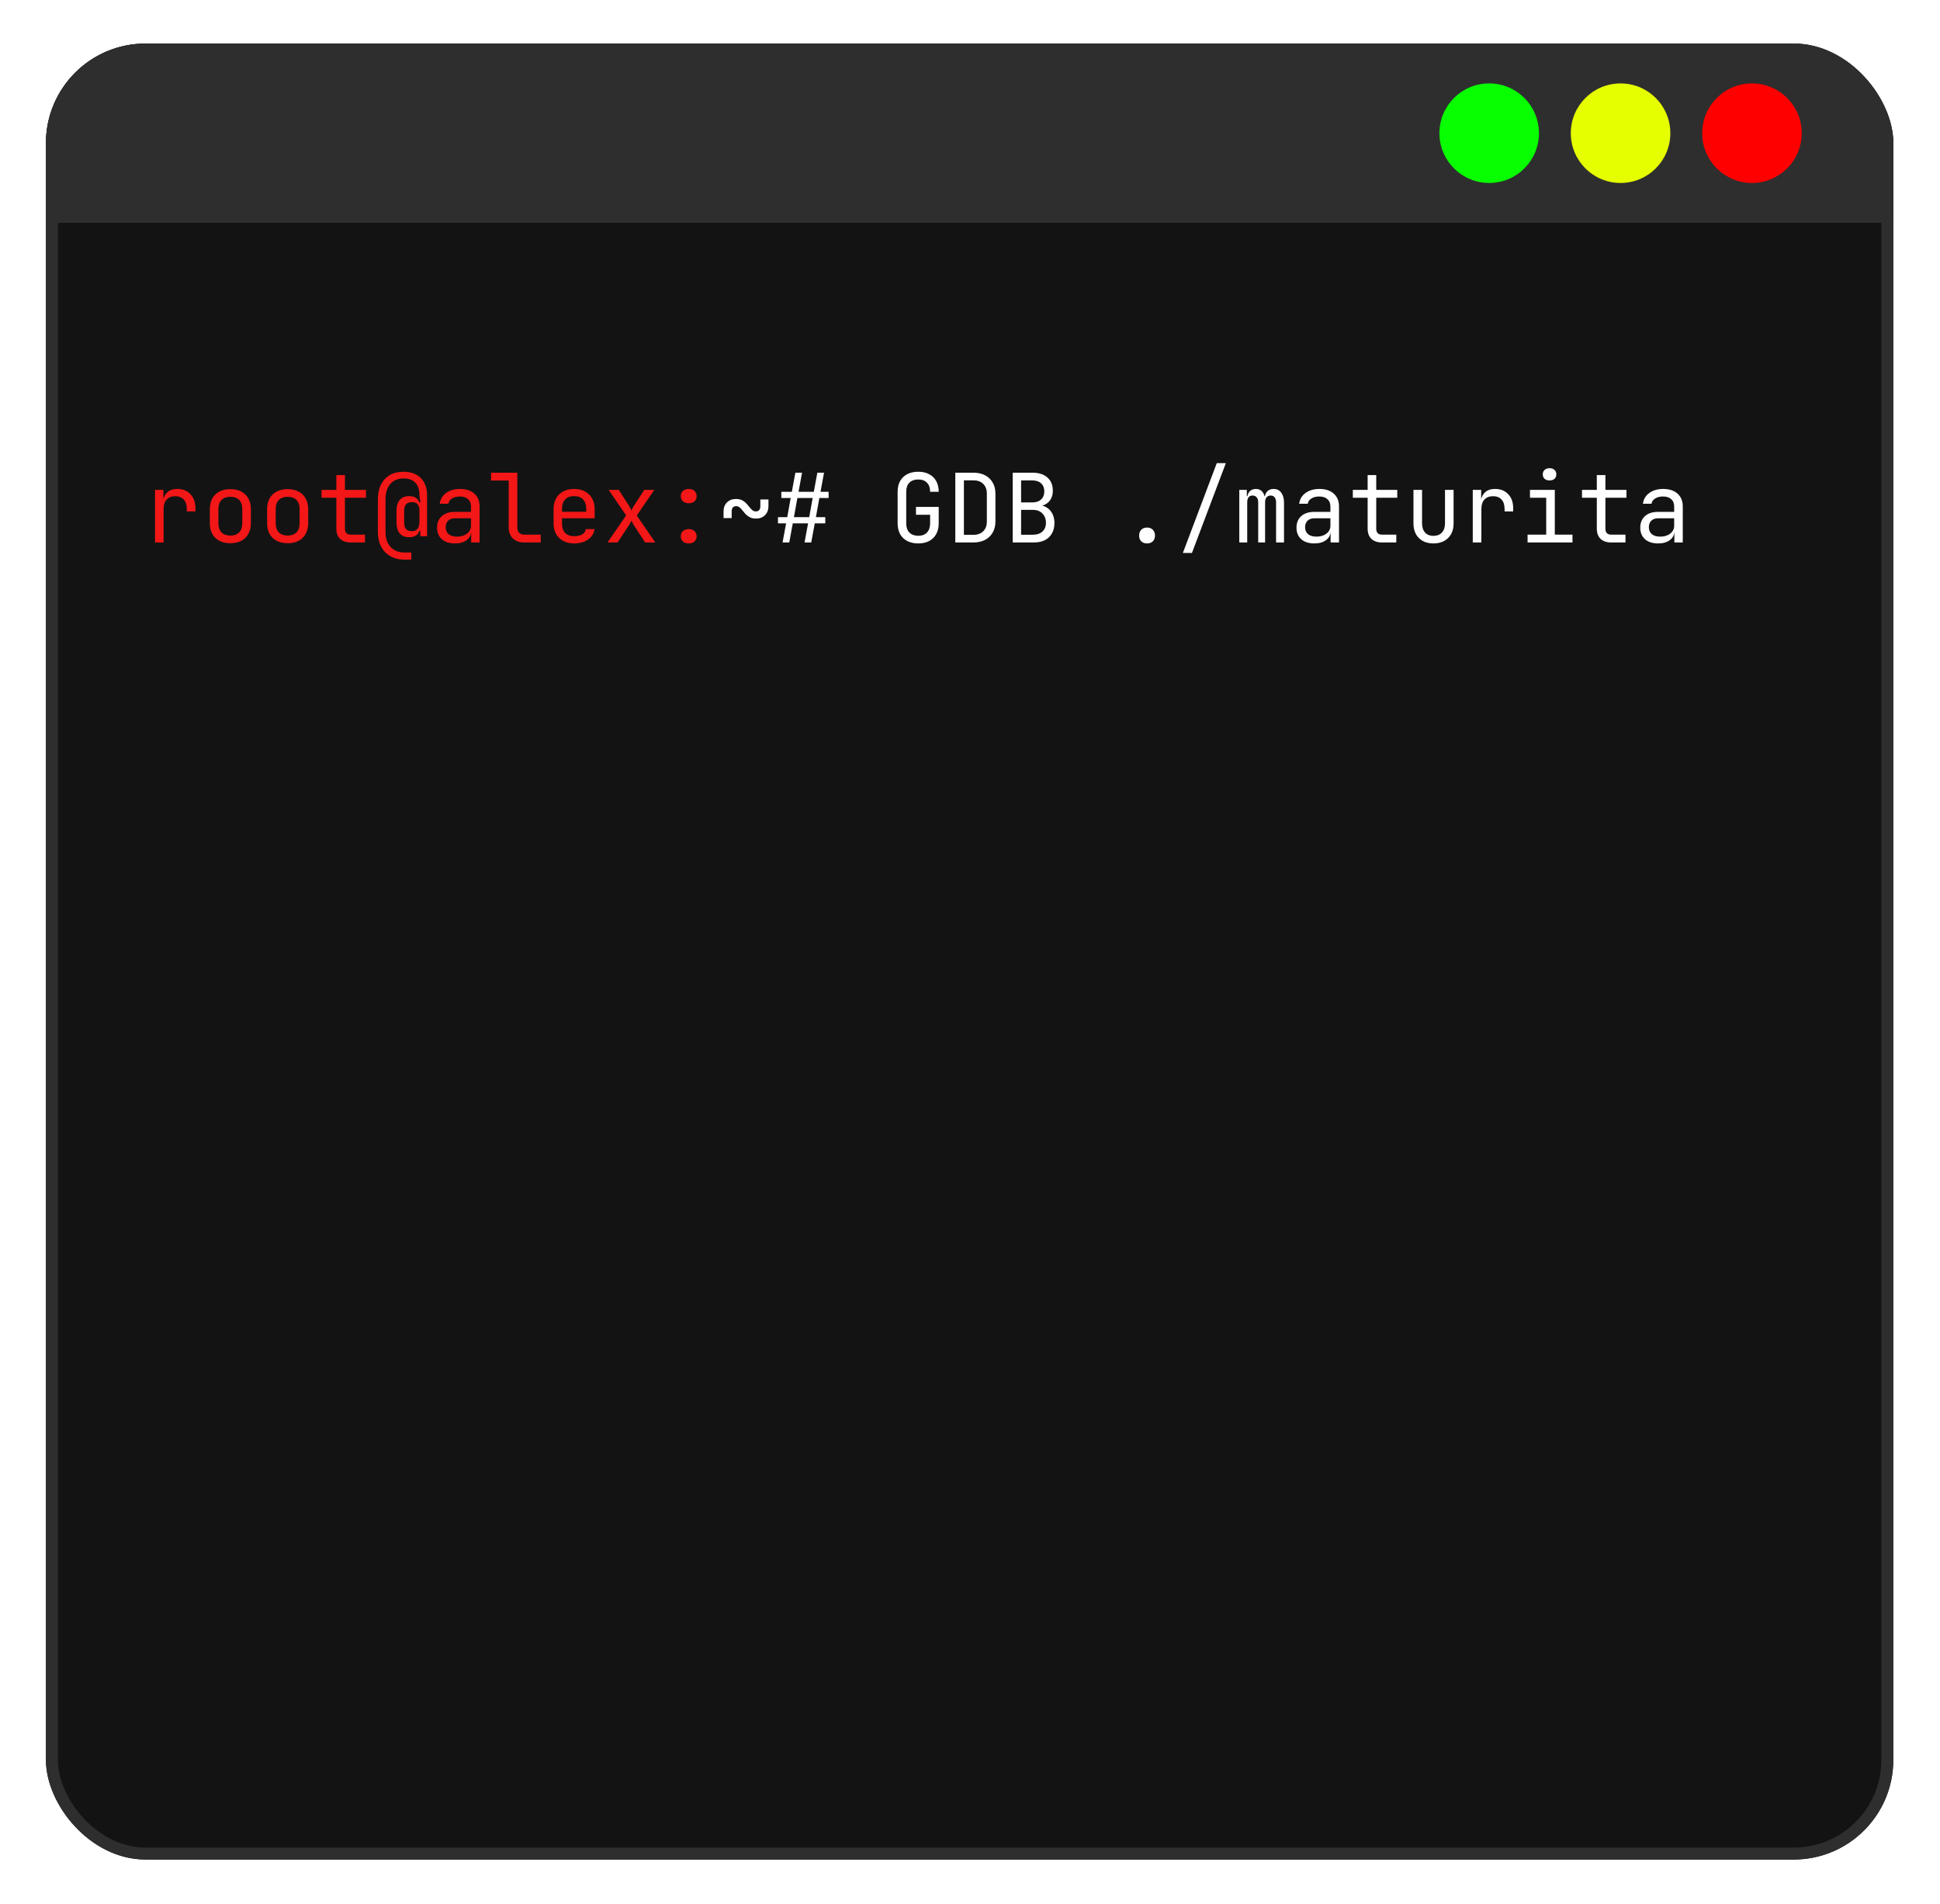 <svg width="536" height="526" viewBox="0 0 536 526" fill="none" xmlns="http://www.w3.org/2000/svg">
<g filter="url(#filter0_d_8_51)">
<g clip-path="url(#clip0_8_51)">
<rect x="12.695" y="6.04" width="510.4" height="501.6" rx="27.5" fill="#131313"/>
<path d="M12.695 33.54C12.695 18.352 25.007 6.04 40.195 6.04L495.595 6.04C510.783 6.04 523.095 18.352 523.095 33.54V55.54L12.695 55.54L12.695 33.54Z" fill="#2E2E2E"/>
<path d="M425.195 30.79C425.195 38.384 419.039 44.54 411.445 44.54C403.851 44.54 397.695 38.384 397.695 30.79C397.695 23.196 403.851 17.04 411.445 17.04C419.039 17.04 425.195 23.196 425.195 30.79Z" fill="#08FF00"/>
<circle cx="447.745" cy="30.79" r="13.75" fill="#E6FF00"/>
<circle cx="484.045" cy="30.79" r="13.75" fill="#FF0000"/>
<path d="M42.826 143.84V129.32H45.149V132.092H45.703L44.938 133.808C44.938 132.242 45.272 131.062 45.941 130.27C46.627 129.461 47.639 129.056 48.977 129.056C50.508 129.056 51.722 129.54 52.62 130.508C53.535 131.458 53.993 132.752 53.993 134.389V135.26H51.617V134.6C51.617 133.456 51.335 132.585 50.772 131.986C50.226 131.37 49.443 131.062 48.422 131.062C47.419 131.062 46.627 131.37 46.046 131.986C45.483 132.602 45.202 133.474 45.202 134.6V143.84H42.826ZM63.645 144.051C62.483 144.051 61.48 143.831 60.635 143.391C59.791 142.951 59.13 142.318 58.655 141.49C58.198 140.646 57.969 139.651 57.969 138.507V134.653C57.969 133.491 58.198 132.497 58.655 131.67C59.13 130.842 59.791 130.209 60.635 129.769C61.48 129.329 62.483 129.109 63.645 129.109C64.806 129.109 65.81 129.329 66.654 129.769C67.499 130.209 68.15 130.842 68.608 131.67C69.083 132.497 69.321 133.482 69.321 134.626V138.507C69.321 139.651 69.083 140.646 68.608 141.49C68.15 142.318 67.499 142.951 66.654 143.391C65.81 143.831 64.806 144.051 63.645 144.051ZM63.645 141.939C64.683 141.939 65.493 141.649 66.074 141.068C66.654 140.487 66.945 139.634 66.945 138.507V134.653C66.945 133.526 66.654 132.673 66.074 132.092C65.493 131.511 64.683 131.221 63.645 131.221C62.624 131.221 61.815 131.511 61.216 132.092C60.635 132.673 60.345 133.526 60.345 134.653V138.507C60.345 139.634 60.635 140.487 61.216 141.068C61.815 141.649 62.624 141.939 63.645 141.939ZM79.475 144.051C78.313 144.051 77.31 143.831 76.465 143.391C75.62 142.951 74.96 142.318 74.485 141.49C74.027 140.646 73.799 139.651 73.799 138.507V134.653C73.799 133.491 74.027 132.497 74.485 131.67C74.96 130.842 75.62 130.209 76.465 129.769C77.31 129.329 78.313 129.109 79.475 129.109C80.636 129.109 81.639 129.329 82.484 129.769C83.329 130.209 83.98 130.842 84.438 131.67C84.913 132.497 85.151 133.482 85.151 134.626V138.507C85.151 139.651 84.913 140.646 84.438 141.49C83.98 142.318 83.329 142.951 82.484 143.391C81.639 143.831 80.636 144.051 79.475 144.051ZM79.475 141.939C80.513 141.939 81.323 141.649 81.903 141.068C82.484 140.487 82.775 139.634 82.775 138.507V134.653C82.775 133.526 82.484 132.673 81.903 132.092C81.323 131.511 80.513 131.221 79.475 131.221C78.454 131.221 77.644 131.511 77.046 132.092C76.465 132.673 76.175 133.526 76.175 134.653V138.507C76.175 139.634 76.465 140.487 77.046 141.068C77.644 141.649 78.454 141.939 79.475 141.939ZM96.888 143.84C95.639 143.84 94.662 143.506 93.958 142.837C93.272 142.168 92.928 141.226 92.928 140.012V131.485H88.836V129.32H92.928V125.228H95.304V129.32H101.112V131.485H95.304V140.012C95.304 141.121 95.832 141.675 96.888 141.675H100.848V143.84H96.888ZM111.794 148.592C110.298 148.592 108.996 148.275 107.887 147.642C106.778 147.026 105.916 146.137 105.3 144.975C104.701 143.831 104.402 142.485 104.402 140.936V131.96C104.402 130.376 104.684 129.012 105.247 127.868C105.828 126.724 106.646 125.844 107.702 125.228C108.776 124.612 110.052 124.304 111.53 124.304C112.868 124.304 114.02 124.568 114.988 125.096C115.956 125.606 116.696 126.346 117.206 127.314C117.734 128.282 117.998 129.434 117.998 130.772V142.124H116.124V140.672H115.384L115.886 140.144C115.886 140.813 115.631 141.358 115.12 141.781C114.61 142.186 113.932 142.388 113.088 142.388C111.944 142.388 111.064 142.045 110.448 141.358C109.849 140.654 109.55 139.634 109.55 138.296V135.128C109.55 133.79 109.849 132.778 110.448 132.092C111.064 131.388 111.944 131.036 113.088 131.036C113.932 131.036 114.61 131.247 115.12 131.67C115.631 132.074 115.886 132.62 115.886 133.306L115.516 132.752H116.15L115.886 130.904V130.772C115.886 129.769 115.719 128.924 115.384 128.238C115.05 127.551 114.557 127.032 113.906 126.68C113.272 126.328 112.48 126.152 111.53 126.152C109.946 126.152 108.714 126.662 107.834 127.683C106.954 128.704 106.514 130.13 106.514 131.96V140.936C106.514 142.696 106.98 144.078 107.913 145.081C108.864 146.102 110.157 146.612 111.794 146.612H113.642V148.592H111.794ZM113.774 140.725C114.496 140.725 115.024 140.505 115.358 140.065C115.71 139.625 115.886 138.947 115.886 138.032V135.102C115.886 134.274 115.71 133.667 115.358 133.28C115.024 132.893 114.496 132.699 113.774 132.699C113.07 132.699 112.542 132.902 112.19 133.306C111.838 133.694 111.662 134.301 111.662 135.128V138.296C111.662 139.123 111.838 139.739 112.19 140.144C112.542 140.531 113.07 140.725 113.774 140.725ZM125.696 144.104C124.165 144.104 122.96 143.717 122.08 142.942C121.2 142.15 120.76 141.086 120.76 139.748C120.76 138.393 121.2 137.328 122.08 136.554C122.96 135.779 124.148 135.392 125.644 135.392H130.132V133.94C130.132 133.042 129.859 132.356 129.313 131.881C128.785 131.388 128.028 131.142 127.043 131.142C126.18 131.142 125.459 131.326 124.878 131.696C124.297 132.048 123.963 132.532 123.875 133.148H121.499C121.657 131.898 122.247 130.904 123.268 130.165C124.288 129.426 125.564 129.056 127.096 129.056C128.768 129.056 130.088 129.487 131.056 130.35C132.024 131.212 132.508 132.382 132.508 133.861V143.84H130.184V141.068H129.788L130.184 140.672C130.184 141.728 129.771 142.564 128.944 143.18C128.134 143.796 127.052 144.104 125.696 144.104ZM126.277 142.23C127.404 142.23 128.328 141.948 129.049 141.385C129.771 140.822 130.132 140.1 130.132 139.22V137.161H125.696C124.904 137.161 124.28 137.381 123.822 137.821C123.364 138.261 123.136 138.859 123.136 139.616C123.136 140.426 123.408 141.068 123.954 141.543C124.517 142.001 125.292 142.23 126.277 142.23ZM144.773 143.84C143.929 143.84 143.189 143.673 142.556 143.338C141.922 143.004 141.429 142.529 141.077 141.913C140.725 141.297 140.549 140.575 140.549 139.748V126.733H135.665V124.568H142.925V139.748C142.925 140.346 143.093 140.822 143.427 141.174C143.761 141.508 144.21 141.675 144.773 141.675H149.393V143.84H144.773ZM158.623 144.104C157.479 144.104 156.476 143.875 155.613 143.418C154.769 142.96 154.109 142.318 153.633 141.49C153.176 140.646 152.947 139.669 152.947 138.56V134.6C152.947 133.474 153.176 132.497 153.633 131.67C154.109 130.842 154.769 130.2 155.613 129.742C156.476 129.285 157.479 129.056 158.623 129.056C159.767 129.056 160.761 129.285 161.606 129.742C162.469 130.2 163.129 130.842 163.586 131.67C164.061 132.497 164.299 133.474 164.299 134.6V137.161H155.27V138.56C155.27 139.704 155.561 140.584 156.141 141.2C156.722 141.798 157.549 142.098 158.623 142.098C159.538 142.098 160.277 141.939 160.841 141.622C161.404 141.288 161.747 140.795 161.87 140.144H164.246C164.088 141.358 163.489 142.326 162.451 143.048C161.43 143.752 160.154 144.104 158.623 144.104ZM161.976 135.577V134.6C161.976 133.456 161.685 132.576 161.105 131.96C160.541 131.344 159.714 131.036 158.623 131.036C157.549 131.036 156.722 131.344 156.141 131.96C155.561 132.576 155.27 133.456 155.27 134.6V135.366H162.161L161.976 135.577ZM167.853 143.84L173.001 136.369L168.17 129.32H170.968L173.846 133.808C173.969 134.002 174.083 134.213 174.189 134.442C174.312 134.67 174.409 134.855 174.479 134.996C174.532 134.855 174.611 134.67 174.717 134.442C174.84 134.213 174.963 134.002 175.086 133.808L177.99 129.32H180.762L175.931 136.395L181.053 143.84H178.254L175.139 139.088C175.016 138.894 174.893 138.674 174.77 138.428C174.664 138.164 174.567 137.953 174.479 137.794C174.409 137.953 174.303 138.164 174.162 138.428C174.039 138.674 173.907 138.894 173.766 139.088L170.625 143.84H167.853ZM190.282 133.016C189.631 133.016 189.103 132.84 188.698 132.488C188.294 132.118 188.091 131.634 188.091 131.036C188.091 130.438 188.294 129.962 188.698 129.61C189.103 129.241 189.631 129.056 190.282 129.056C190.951 129.056 191.479 129.241 191.866 129.61C192.271 129.962 192.474 130.438 192.474 131.036C192.474 131.634 192.271 132.118 191.866 132.488C191.479 132.84 190.951 133.016 190.282 133.016ZM190.282 144.104C189.631 144.104 189.103 143.928 188.698 143.576C188.294 143.206 188.091 142.722 188.091 142.124C188.091 141.526 188.294 141.05 188.698 140.698C189.103 140.329 189.631 140.144 190.282 140.144C190.951 140.144 191.479 140.329 191.866 140.698C192.271 141.05 192.474 141.526 192.474 142.124C192.474 142.722 192.271 143.206 191.866 143.576C191.479 143.928 190.951 144.104 190.282 144.104Z" fill="#F31717"/>
<path d="M199.908 137.108V135.26C199.908 134.222 200.225 133.394 200.858 132.778C201.492 132.145 202.319 131.828 203.34 131.828C203.991 131.828 204.546 131.942 205.003 132.171C205.461 132.4 205.848 132.69 206.165 133.042C206.499 133.377 206.798 133.72 207.062 134.072C207.326 134.406 207.599 134.688 207.881 134.917C208.162 135.146 208.479 135.26 208.831 135.26C209.236 135.26 209.544 135.137 209.755 134.89C209.966 134.644 210.072 134.283 210.072 133.808V131.96H212.316V133.808C212.316 134.829 211.999 135.656 211.366 136.29C210.75 136.923 209.922 137.24 208.884 137.24C208.233 137.24 207.678 137.126 207.221 136.897C206.763 136.668 206.367 136.386 206.033 136.052C205.716 135.7 205.426 135.357 205.162 135.022C204.898 134.67 204.625 134.38 204.343 134.151C204.062 133.922 203.745 133.808 203.393 133.808C203.006 133.808 202.698 133.931 202.469 134.178C202.258 134.424 202.152 134.785 202.152 135.26V137.108H199.908ZM216.213 143.84L217.19 138.56H214.946V136.844H217.507L218.457 131.564H215.87V129.848H218.774L219.751 124.568H221.599L220.622 129.848H224.846L225.823 124.568H227.671L226.694 129.848H228.938V131.564H226.377L225.427 136.844H228.014V138.56H225.11L224.133 143.84H222.285L223.262 138.56H219.038L218.061 143.84H216.213ZM219.355 136.844H223.579L224.529 131.564H220.305L219.355 136.844ZM253.707 144.104C252.545 144.104 251.533 143.884 250.671 143.444C249.826 143.004 249.166 142.37 248.691 141.543C248.233 140.698 248.004 139.704 248.004 138.56V129.848C248.004 128.686 248.233 127.692 248.691 126.865C249.166 126.038 249.826 125.404 250.671 124.964C251.533 124.524 252.545 124.304 253.707 124.304C254.868 124.304 255.872 124.533 256.716 124.99C257.561 125.43 258.212 126.064 258.67 126.891C259.128 127.718 259.356 128.704 259.356 129.848H256.98C256.98 128.757 256.69 127.921 256.109 127.34C255.546 126.742 254.745 126.442 253.707 126.442C252.668 126.442 251.85 126.733 251.252 127.314C250.671 127.894 250.38 128.73 250.38 129.822V138.56C250.38 139.651 250.671 140.496 251.252 141.094C251.85 141.693 252.668 141.992 253.707 141.992C254.745 141.992 255.546 141.693 256.109 141.094C256.69 140.496 256.98 139.651 256.98 138.56V136.184H253.073V134.019H259.356V138.56C259.356 139.686 259.128 140.672 258.67 141.517C258.212 142.344 257.561 142.986 256.716 143.444C255.872 143.884 254.868 144.104 253.707 144.104ZM263.94 143.84V124.568H268.929C270.179 124.568 271.252 124.806 272.15 125.281C273.065 125.756 273.769 126.425 274.262 127.287C274.772 128.15 275.028 129.17 275.028 130.35V138.032C275.028 139.211 274.772 140.241 274.262 141.121C273.769 141.983 273.065 142.652 272.15 143.127C271.252 143.602 270.179 143.84 268.929 143.84H263.94ZM266.316 141.728H268.929C270.091 141.728 270.997 141.402 271.648 140.751C272.317 140.1 272.652 139.194 272.652 138.032V130.35C272.652 129.206 272.317 128.308 271.648 127.657C270.997 127.006 270.091 126.68 268.929 126.68H266.316V141.728ZM279.796 143.84V124.568H285.261C287.021 124.568 288.393 125.008 289.379 125.888C290.382 126.768 290.884 127.991 290.884 129.558C290.884 130.438 290.699 131.203 290.329 131.854C289.96 132.506 289.432 133.007 288.745 133.359C288.077 133.711 287.267 133.878 286.317 133.861V133.465C287.337 133.447 288.217 133.641 288.957 134.046C289.713 134.45 290.294 135.031 290.699 135.788C291.121 136.545 291.333 137.442 291.333 138.481C291.333 139.572 291.104 140.522 290.646 141.332C290.189 142.142 289.537 142.766 288.693 143.206C287.848 143.629 286.836 143.84 285.657 143.84H279.796ZM282.119 141.702H285.393C286.501 141.702 287.373 141.411 288.006 140.83C288.657 140.232 288.983 139.422 288.983 138.402C288.983 137.346 288.657 136.492 288.006 135.841C287.373 135.172 286.501 134.838 285.393 134.838H282.119V141.702ZM282.119 132.778H285.234C286.255 132.778 287.056 132.506 287.637 131.96C288.235 131.414 288.534 130.675 288.534 129.742C288.534 128.81 288.244 128.07 287.663 127.525C287.082 126.979 286.281 126.706 285.261 126.706H282.119V132.778ZM316.92 144.104C316.251 144.104 315.714 143.91 315.31 143.523C314.922 143.136 314.729 142.617 314.729 141.966C314.729 141.279 314.922 140.734 315.31 140.329C315.714 139.924 316.251 139.722 316.92 139.722C317.589 139.722 318.117 139.924 318.504 140.329C318.909 140.734 319.111 141.279 319.111 141.966C319.111 142.617 318.909 143.136 318.504 143.523C318.117 143.91 317.589 144.104 316.92 144.104ZM326.81 146.744L336.182 121.928H338.69L329.318 146.744H326.81ZM342.402 143.84V129.32H344.487V131.062H344.963L344.593 131.696C344.593 130.886 344.804 130.244 345.227 129.769C345.667 129.294 346.256 129.056 346.995 129.056C347.805 129.056 348.43 129.355 348.87 129.954C349.31 130.552 349.53 131.397 349.53 132.488L348.817 131.062H349.926L349.424 131.696C349.424 130.886 349.644 130.244 350.084 129.769C350.542 129.294 351.14 129.056 351.879 129.056C352.795 129.056 353.499 129.399 353.991 130.086C354.502 130.772 354.757 131.678 354.757 132.805V143.84H352.566V132.778C352.566 132.18 352.434 131.714 352.17 131.379C351.923 131.045 351.554 130.878 351.061 130.878C350.586 130.878 350.207 131.045 349.926 131.379C349.662 131.696 349.53 132.154 349.53 132.752V143.84H347.629V132.778C347.629 132.162 347.488 131.696 347.207 131.379C346.943 131.045 346.564 130.878 346.071 130.878C345.579 130.878 345.209 131.045 344.963 131.379C344.716 131.696 344.593 132.154 344.593 132.752V143.84H342.402ZM363.142 144.104C361.611 144.104 360.405 143.717 359.525 142.942C358.645 142.15 358.205 141.086 358.205 139.748C358.205 138.393 358.645 137.328 359.525 136.554C360.405 135.779 361.593 135.392 363.089 135.392H367.577V133.94C367.577 133.042 367.304 132.356 366.759 131.881C366.231 131.388 365.474 131.142 364.488 131.142C363.626 131.142 362.904 131.326 362.323 131.696C361.743 132.048 361.408 132.532 361.32 133.148H358.944C359.103 131.898 359.692 130.904 360.713 130.165C361.734 129.426 363.01 129.056 364.541 129.056C366.213 129.056 367.533 129.487 368.501 130.35C369.469 131.212 369.953 132.382 369.953 133.861V143.84H367.63V141.068H367.234L367.63 140.672C367.63 141.728 367.216 142.564 366.389 143.18C365.579 143.796 364.497 144.104 363.142 144.104ZM363.723 142.23C364.849 142.23 365.773 141.948 366.495 141.385C367.216 140.822 367.577 140.1 367.577 139.22V137.161H363.142C362.35 137.161 361.725 137.381 361.267 137.821C360.81 138.261 360.581 138.859 360.581 139.616C360.581 140.426 360.854 141.068 361.399 141.543C361.963 142.001 362.737 142.23 363.723 142.23ZM381.823 143.84C380.573 143.84 379.596 143.506 378.892 142.837C378.206 142.168 377.863 141.226 377.863 140.012V131.485H373.771V129.32H377.863V125.228H380.239V129.32H386.047V131.485H380.239V140.012C380.239 141.121 380.767 141.675 381.823 141.675H385.783V143.84H381.823ZM396.042 144.104C394.37 144.104 393.032 143.611 392.029 142.626C391.026 141.622 390.524 140.267 390.524 138.56V129.32H392.9V138.56C392.9 139.651 393.182 140.505 393.745 141.121C394.308 141.719 395.074 142.018 396.042 142.018C397.028 142.018 397.802 141.719 398.365 141.121C398.946 140.505 399.236 139.651 399.236 138.56V129.32H401.612V138.56C401.612 140.267 401.102 141.622 400.081 142.626C399.06 143.611 397.714 144.104 396.042 144.104ZM406.908 143.84V129.32H409.232V132.092H409.786L409.02 133.808C409.02 132.242 409.355 131.062 410.024 130.27C410.71 129.461 411.722 129.056 413.06 129.056C414.591 129.056 415.805 129.54 416.703 130.508C417.618 131.458 418.076 132.752 418.076 134.389V135.26H415.7V134.6C415.7 133.456 415.418 132.585 414.855 131.986C414.309 131.37 413.526 131.062 412.505 131.062C411.502 131.062 410.71 131.37 410.129 131.986C409.566 132.602 409.284 133.474 409.284 134.6V143.84H406.908ZM422.052 143.84V141.675H427.2V131.485H422.712V129.32H429.576V141.675H434.46V143.84L422.052 143.84ZM428.124 126.706C427.543 126.706 427.085 126.557 426.751 126.258C426.417 125.958 426.249 125.554 426.249 125.043C426.249 124.515 426.417 124.102 426.751 123.802C427.085 123.486 427.543 123.327 428.124 123.327C428.705 123.327 429.162 123.486 429.497 123.802C429.831 124.102 429.998 124.515 429.998 125.043C429.998 125.554 429.831 125.958 429.497 126.258C429.162 126.557 428.705 126.706 428.124 126.706ZM445.141 143.84C443.892 143.84 442.915 143.506 442.211 142.837C441.525 142.168 441.181 141.226 441.181 140.012V131.485H437.089V129.32H441.181V125.228H443.557V129.32H449.365V131.485H443.557V140.012C443.557 141.121 444.085 141.675 445.141 141.675H449.101V143.84H445.141ZM458.12 144.104C456.589 144.104 455.383 143.717 454.503 142.942C453.623 142.15 453.183 141.086 453.183 139.748C453.183 138.393 453.623 137.328 454.503 136.554C455.383 135.779 456.571 135.392 458.067 135.392H462.555V133.94C462.555 133.042 462.282 132.356 461.737 131.881C461.209 131.388 460.452 131.142 459.466 131.142C458.604 131.142 457.882 131.326 457.302 131.696C456.721 132.048 456.386 132.532 456.298 133.148H453.922C454.081 131.898 454.67 130.904 455.691 130.165C456.712 129.426 457.988 129.056 459.519 129.056C461.191 129.056 462.511 129.487 463.479 130.35C464.447 131.212 464.931 132.382 464.931 133.861V143.84H462.608V141.068H462.212L462.608 140.672C462.608 141.728 462.194 142.564 461.367 143.18C460.558 143.796 459.475 144.104 458.12 144.104ZM458.701 142.23C459.827 142.23 460.751 141.948 461.473 141.385C462.194 140.822 462.555 140.1 462.555 139.22V137.161H458.12C457.328 137.161 456.703 137.381 456.246 137.821C455.788 138.261 455.559 138.859 455.559 139.616C455.559 140.426 455.832 141.068 456.378 141.543C456.941 142.001 457.715 142.23 458.701 142.23Z" fill="white"/>
</g>
<rect x="14.345" y="7.69" width="507.1" height="498.3" rx="25.85" stroke="#2E2E2E" stroke-width="3.3"/>
</g>
<defs>
<filter id="filter0_d_8_51" x="0.695" y="0.04" width="534.4" height="525.6" filterUnits="userSpaceOnUse" color-interpolation-filters="sRGB">
<feFlood flood-opacity="0" result="BackgroundImageFix"/>
<feColorMatrix in="SourceAlpha" type="matrix" values="0 0 0 0 0 0 0 0 0 0 0 0 0 0 0 0 0 0 127 0" result="hardAlpha"/>
<feMorphology radius="6" operator="dilate" in="SourceAlpha" result="effect1_dropShadow_8_51"/>
<feOffset dy="6"/>
<feGaussianBlur stdDeviation="3"/>
<feComposite in2="hardAlpha" operator="out"/>
<feColorMatrix type="matrix" values="0 0 0 0 0 0 0 0 0 0 0 0 0 0 0 0 0 0 0.25 0"/>
<feBlend mode="normal" in2="BackgroundImageFix" result="effect1_dropShadow_8_51"/>
<feBlend mode="normal" in="SourceGraphic" in2="effect1_dropShadow_8_51" result="shape"/>
</filter>
<clipPath id="clip0_8_51">
<rect x="12.695" y="6.04" width="510.4" height="501.6" rx="27.5" fill="white"/>
</clipPath>
</defs>
</svg>
